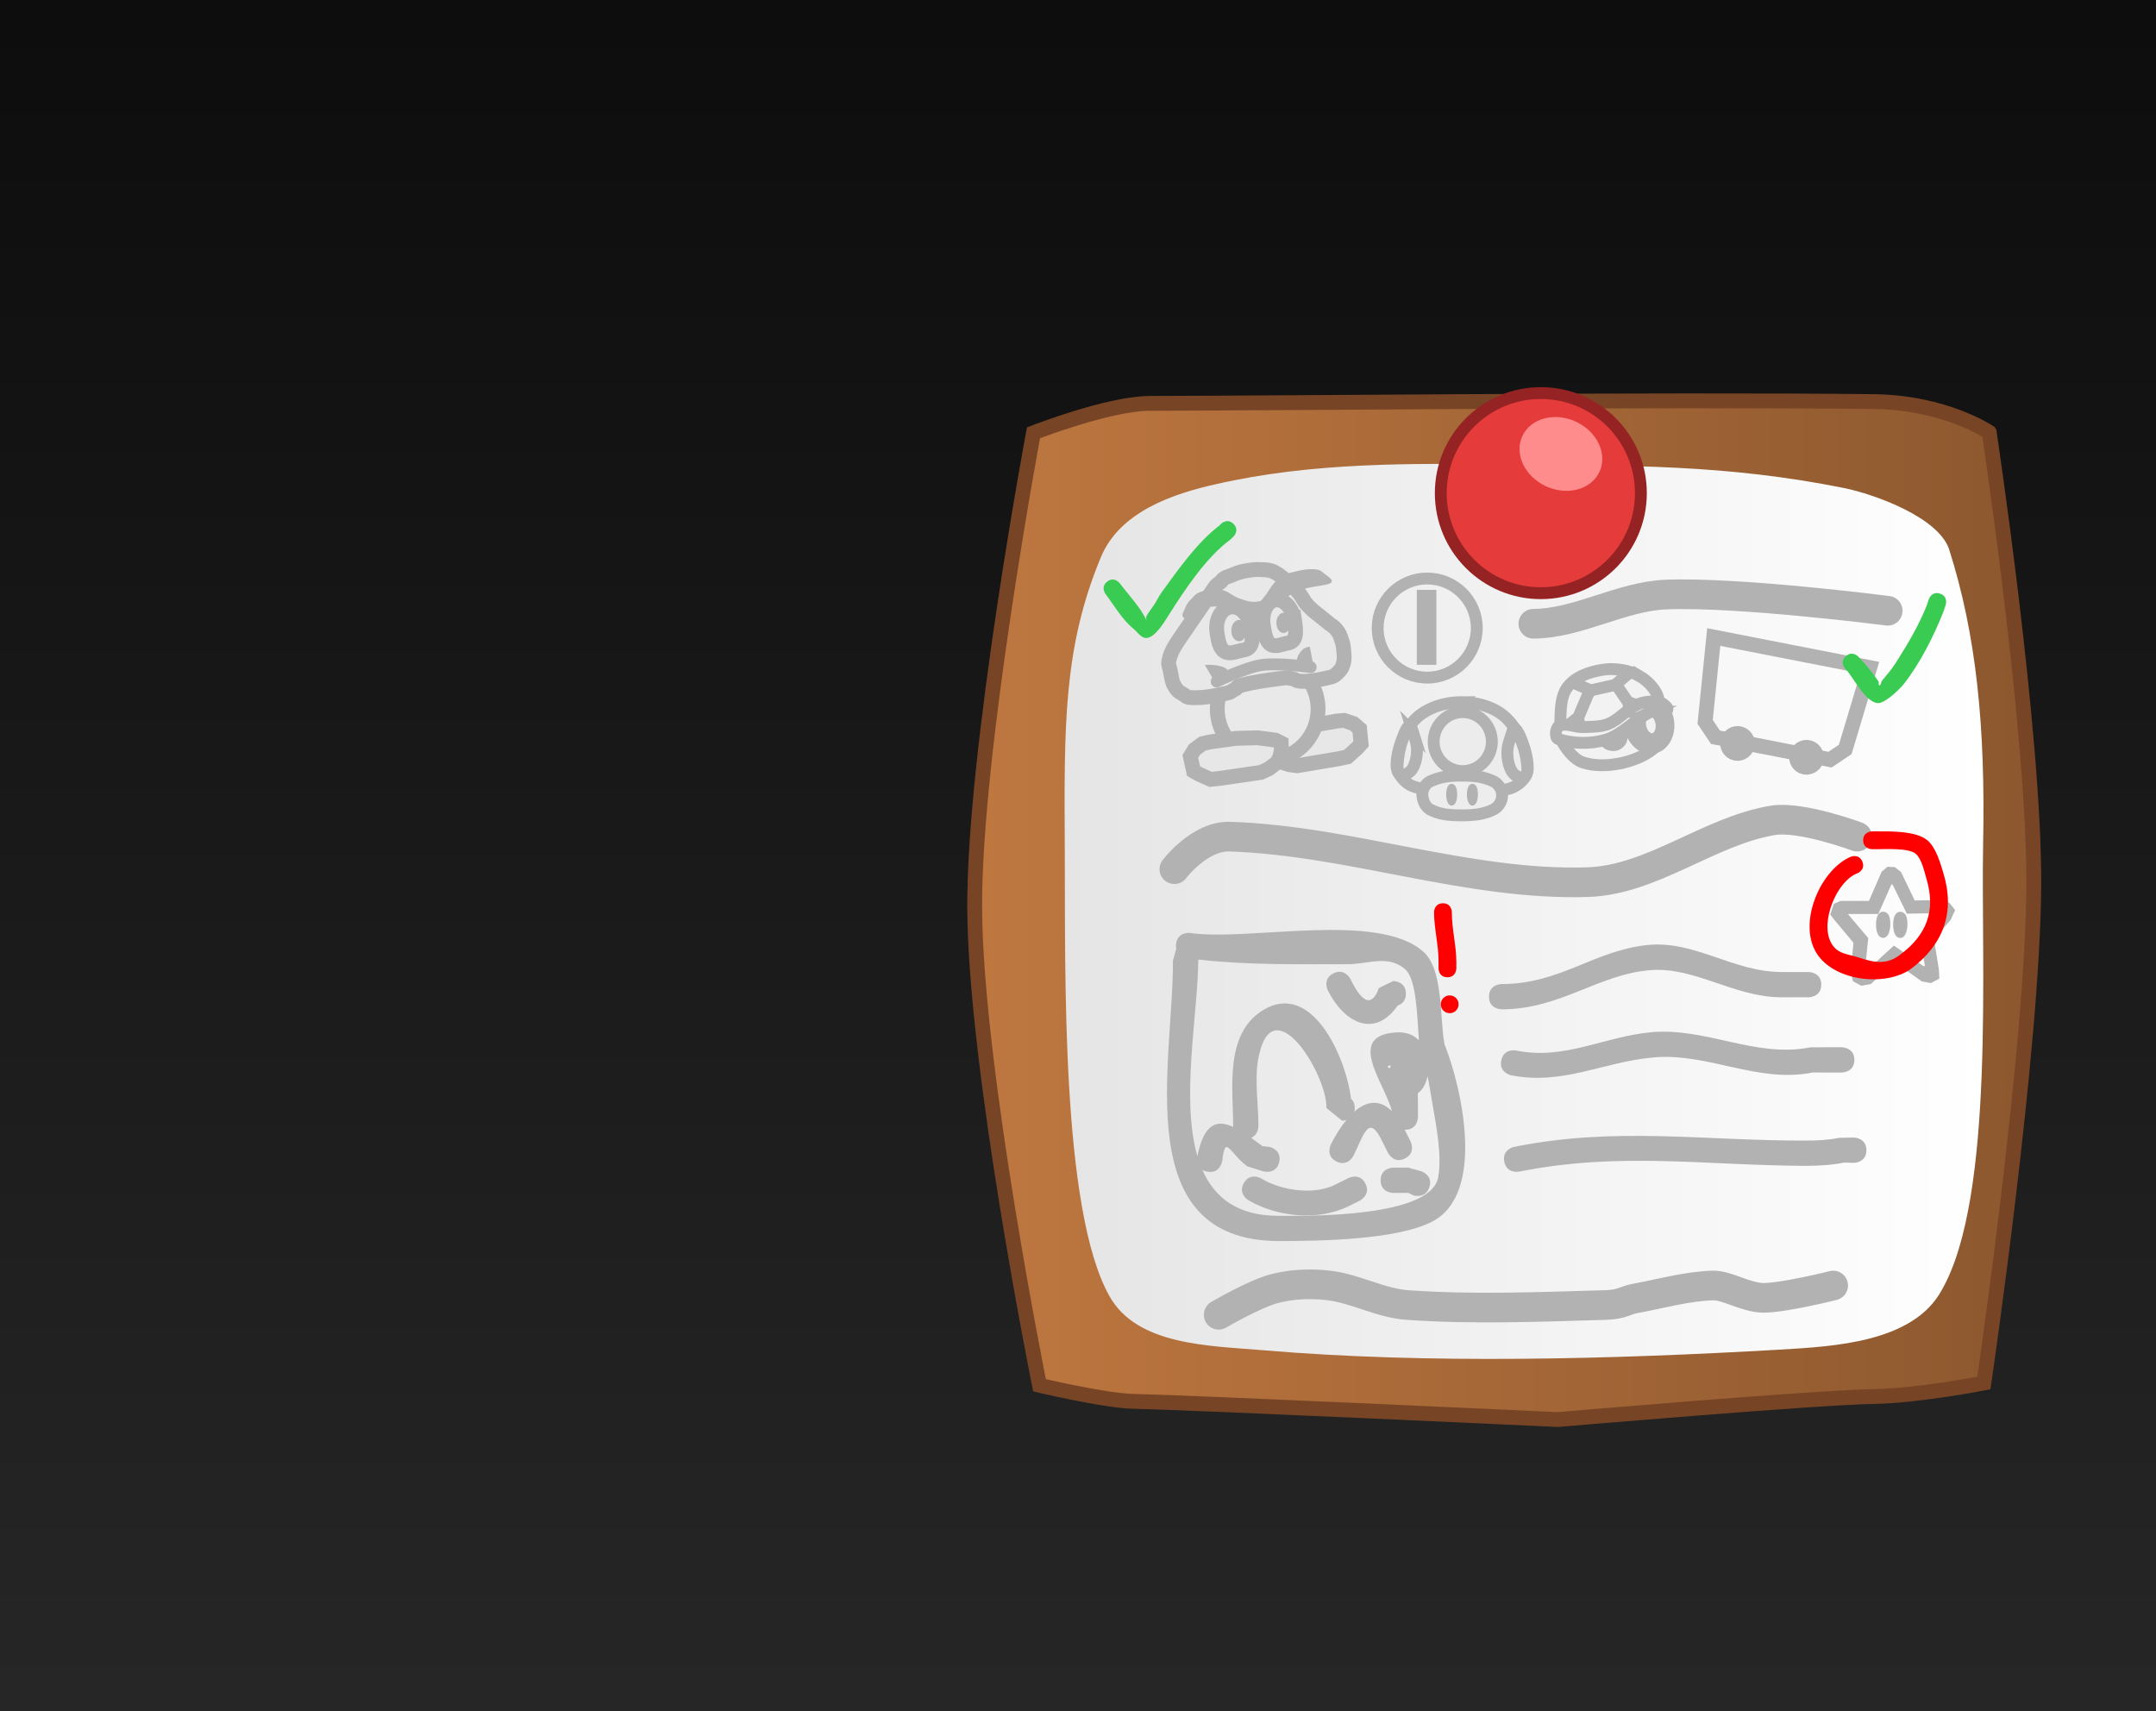 <svg version="1.1" xmlns="http://www.w3.org/2000/svg" xmlns:xlink="http://www.w3.org/1999/xlink" width="363.514" height="288.506" viewBox="0,0,363.514,288.506"><rect x="0" y="0" width="363.514" height="288.506" fill="#333333" stroke="none"/><defs><linearGradient x1="27.912" y1="24.127" x2="27.912" y2="312.634" gradientUnits="userSpaceOnUse" id="color-1"><stop offset="0" stop-color="#000000" stop-opacity="0.749"/><stop offset="1" stop-color="#000000" stop-opacity="0.251"/></linearGradient><linearGradient x1="588.989" y1="115.045" x2="600.173" y2="115.045" gradientUnits="userSpaceOnUse" id="color-2"><stop offset="0" stop-color="#afafaf"/><stop offset="1" stop-color="#e5e5e5"/></linearGradient><linearGradient x1="587.803" y1="124.788" x2="594.073" y2="124.788" gradientUnits="userSpaceOnUse" id="color-3"><stop offset="0" stop-color="#afafaf"/><stop offset="1" stop-color="#e5e5e5"/></linearGradient><linearGradient x1="595.259" y1="124.619" x2="602.037" y2="124.619" gradientUnits="userSpaceOnUse" id="color-4"><stop offset="0" stop-color="#afafaf"/><stop offset="1" stop-color="#e5e5e5"/></linearGradient><linearGradient x1="5.234" y1="178.049" x2="198.527" y2="178.049" gradientUnits="userSpaceOnUse" id="color-5"><stop offset="0" stop-color="#c07840"/><stop offset="1" stop-color="#8a562e"/></linearGradient><linearGradient x1="25.582" y1="165.932" x2="180.527" y2="165.932" gradientUnits="userSpaceOnUse" id="color-6"><stop offset="0" stop-color="#e5e5e5"/><stop offset="1" stop-color="#ffffff"/></linearGradient></defs><g transform="translate(153.845,-24.127)"><g data-paper-data="{&quot;isPaintingLayer&quot;:true}" fill-rule="nonzero" stroke-linejoin="miter" stroke-miterlimit="10" stroke-dasharray="" stroke-dashoffset="0" style="mix-blend-mode: normal"><path d="M-153.845,312.634v-288.506h363.514v288.506z" fill="url(#color-1)" stroke="#238c39" stroke-width="0" stroke-linecap="butt"/><g stroke="none" stroke-width="1"><path d="" fill="#ffffff" stroke-linecap="butt"/><path d="" fill="#b86b00" stroke-linecap="round"/><path d="" fill="#666666" stroke-linecap="butt"/><path d="" fill="url(#color-2)" stroke-linecap="butt"/><path d="" fill="url(#color-3)" stroke-linecap="butt"/><path d="" fill="url(#color-4)" stroke-linecap="butt"/></g><g><path d="" data-paper-data="{&quot;origPos&quot;:null}" fill="#ffffff" stroke="none" stroke-width="1" stroke-linecap="butt"/><path d="" data-paper-data="{&quot;origPos&quot;:null}" fill="#ffffff" stroke="none" stroke-width="1" stroke-linecap="butt"/><path d="" data-paper-data="{&quot;origPos&quot;:null}" fill="#ffffff" stroke="none" stroke-width="1" stroke-linecap="butt"/><path d="" data-paper-data="{&quot;origPos&quot;:null}" fill="none" stroke="#457ddb" stroke-width="2" stroke-linecap="round"/><path d="" data-paper-data="{&quot;origPos&quot;:null}" fill="none" stroke="#457ddb" stroke-width="2" stroke-linecap="round"/></g><g><path d="M181.545,97.021c0,0 7.661,50.902 7.517,76.406c-0.156,27.737 -8.42,83.882 -8.42,83.882c0,0 -11.108,2.169 -18.609,2.28c-9.542,0.141 -53.236,3.883 -53.236,3.883c0,0 -60.922,-2.839 -71.639,-3.075c-4.75,-0.105 -15.735,-2.706 -15.735,-2.706c0,0 -10.758,-53.213 -10.929,-80.302c-0.167,-26.425 9.914,-80.287 9.914,-80.287c0,0 12.663,-4.96 19.674,-4.964c17.172,-0.009 85.995,-0.703 121.93,-0.301c12.148,0.136 19.532,5.183 19.532,5.183z" fill="url(#color-5)" stroke="#774525" stroke-width="2.5" stroke-linecap="round"/><path d="M100.534,102.428c20.394,0.244 36.499,-0.037 56.587,3.993c4.973,1.02 15.685,4.828 17.629,10.21c4.656,14.538 6.166,30.141 5.77,49.764c-0.396,19.622 2.04,59.375 -6.927,75.161c-4.776,8.927 -18.151,9.583 -27.428,10.131c-28.34,1.63 -59.284,2.448 -86.934,0.106c-9.17,-0.778 -21.39,-0.79 -26.036,-9.165c-8.179,-14.619 -7.403,-54.526 -7.51,-75.226c-0.107,-20.7 -0.3,-33.958 6.08,-49.317c3.183,-7.716 12.227,-10.718 19.394,-12.318c16.265,-3.728 33.038,-3.532 49.375,-3.339z" data-paper-data="{&quot;index&quot;:null}" fill="url(#color-6)" stroke="#666666" stroke-width="0" stroke-linecap="round"/><path d="M104.685,129.298c7.661,-0.061 14.819,-4.653 22.476,-4.933c12.437,-0.456 37.277,2.741 37.277,2.741" fill="none" stroke="#b2b2b2" stroke-width="5" stroke-linecap="round"/><path d="M159.278,165.191c0,0 -9.488,-3.545 -14.253,-2.741c-10.815,1.824 -20.283,10.086 -31.247,10.415c-20.232,0.605 -40.068,-7.037 -60.301,-7.675c-5.059,-0.16 -9.319,5.482 -9.319,5.482" fill="none" stroke="#b2b2b2" stroke-width="5" stroke-linecap="round"/><path d="M51.633,245.805c0,0 6.004,-3.508 9.319,-4.386c3.004,-0.796 6.234,-0.925 9.319,-0.548c4.482,0.546 8.653,2.971 13.157,3.289c11.109,0.785 22.309,0.318 33.439,0c2.783,-0.079 3.278,-0.796 4.934,-1.096c4.37,-0.794 8.72,-2.07 13.156,-2.193c2.469,-0.048 5.405,2.02 8.552,2.083c3.732,-0.057 11.731,-2.083 11.731,-2.083" fill="none" stroke="#b2b2b2" stroke-width="5" stroke-linecap="round"/><path d="M85.208,208.442c0.037,1.532 0.021,3.517 0.021,4.032c0,0 0,2.131 -2.131,2.131c-0.035,0 -0.07,-0.001 -0.105,-0.002l0.996,1.992c0,0 0.953,1.906 -0.953,2.86c-1.906,0.953 -2.86,-0.953 -2.86,-0.953l-1.015,-2.03c-2.244,-4.652 -3.087,-0.954 -4.814,2.537c0,0 -0.953,1.906 -2.86,0.953c-1.906,-0.953 -0.953,-2.86 -0.953,-2.86c0.771,-1.53 1.662,-2.972 2.631,-4.148c-0.398,0.128 -0.724,0.128 -0.724,0.128l-2.639,-2.131c0.105,-5.808 -9.283,-20.868 -11.526,-8.137c-0.608,3.449 0.057,7.661 0.057,11.182c0,0 -0,1.479 -1.232,1.973c0.617,0.438 1.253,0.912 1.902,1.397l1.268,0.145c0,0 2.068,0.517 1.551,2.585c-0.517,2.068 -2.585,1.551 -2.585,1.551l-2.792,-0.87c-3.101,-2.335 -3.654,-5.494 -4.231,-0.847c0,0 -0.35,2.102 -2.453,1.752c-0.365,-0.061 -0.656,-0.175 -0.888,-0.321c2.042,4.681 5.912,7.781 12.911,7.759c4.993,0.022 25.602,0.3 26.852,-6.478c0.704,-3.818 -0.412,-9.105 -1.043,-12.862c-0.247,-1.468 -0.457,-2.851 -0.744,-4.212c-0.256,1.256 -0.823,2.33 -1.641,2.874zM81.742,198.191c1.604,-0.073 2.804,0.466 3.65,1.334c-0.306,-3.796 -0.348,-10.262 -2.32,-11.975c-2.884,-2.505 -6.221,-0.856 -9.616,-0.856c-8.159,0 -16.981,0.174 -25.193,-0.779l-0.08,0.17c-0.034,8.895 -2.963,23.302 -0.139,32.968c1.12,-5.535 3.276,-6.183 6.033,-4.924c-0.007,-0.083 -0.007,-0.132 -0.007,-0.132c0,-6.301 -1.497,-15.579 5.055,-19.565c8.22,-5.001 13.955,7.903 14.826,14.955c0.35,0.315 0.622,0.804 0.622,1.565c0,0.224 -0.023,0.424 -0.065,0.603c1.984,-1.738 4.191,-2.191 6.327,-0.079c-1.073,-4.53 -8.052,-12.879 0.908,-13.285zM80.535,204.26l0.093,-0.533c-0.06,0.013 -0.121,0.026 -0.182,0.042c-0.526,0.132 -0.385,0.29 0.09,0.491zM44.471,184.125c-0.056,-0.251 -0.07,-0.542 -0.022,-0.879c0.301,-2.11 2.411,-1.809 2.411,-1.809c9.9,1.43 31.647,-3.707 39.308,3.183c3.398,3.056 2.719,11.391 3.54,15.574c2.93,7.351 6.975,25.19 -2.052,29.891c-6.013,3.131 -19.1,3.272 -25.872,3.297c-25.377,-0.068 -17.786,-30.021 -17.863,-47.297z" fill="#b2b2b2" stroke="none" stroke-width="0.5" stroke-linecap="butt"/><path d="M83.199,191.668c0,1.282 -0.771,1.793 -1.385,1.996c-3.897,5.623 -9.054,2.901 -11.787,-2.566c0,0 -0.953,-1.906 0.953,-2.86c1.906,-0.953 2.86,0.953 2.86,0.953c1.021,2.043 3.163,6.011 4.814,1.522l2.414,-1.178c0,0 2.131,0 2.131,2.131z" fill="#b2b2b2" stroke="none" stroke-width="0.5" stroke-linecap="butt"/><path d="M76.377,223.701c0.953,1.906 -0.953,2.86 -0.953,2.86l-2.03,1.015c-5.139,2.438 -11.942,1.74 -16.767,-1.094c0,0 -1.828,-1.097 -0.731,-2.924c1.097,-1.828 2.924,-0.731 2.924,-0.731c3.374,2.08 9.076,2.878 12.667,0.936l2.03,-1.015c0,0 1.906,-0.953 2.86,0.953z" fill="#b2b2b2" stroke="none" stroke-width="0.5" stroke-linecap="butt"/><path d="M87.15,224.313c-0.674,2.022 -2.696,1.348 -2.696,1.348l-0.848,-0.398c-0.846,0 -1.692,0 -2.537,0c0,0 -2.131,0 -2.131,-2.131c0,-2.131 2.131,-2.131 2.131,-2.131c0.846,0 1.692,0 2.537,0l2.196,0.617c0,0 2.022,0.674 1.348,2.696z" fill="#b2b2b2" stroke="none" stroke-width="0.5" stroke-linecap="butt"/><path d="M153.232,190.145c0,2.131 -2.131,2.131 -2.131,2.131c-0.846,0 -3.722,0 -4.567,0c-7.985,0 -14.646,-5.189 -22.153,-4.575c-8.783,0.719 -15.164,6.605 -25.042,6.605c0,0 -2.131,0 -2.131,-2.131c0,-2.131 2.131,-2.131 2.131,-2.131c9.923,0 15.623,-5.701 24.691,-6.59c7.909,-0.775 14.387,4.56 22.505,4.56c0.846,0 1.692,0 2.537,0h2.03c0,0 2.131,0 2.131,2.131z" fill="#b2b2b2" stroke="none" stroke-width="0.5" stroke-linecap="butt"/><path d="M158.814,202.832c0,2.131 -2.131,2.131 -2.131,2.131h-2.537c-0.776,-0.003 -1.552,-0.007 -2.327,-0.01c-9.393,1.879 -17.602,-3.373 -26.931,-2.534c-8.454,0.76 -15.203,4.724 -23.938,3.011c0,0 -2.09,-0.418 -1.672,-2.508c0.418,-2.09 2.508,-1.672 2.508,-1.672c8.158,1.669 14.796,-2.349 22.75,-3.079c9.311,-0.855 17.614,4.39 26.862,2.541c0.916,-0.003 1.832,-0.007 2.747,-0.01h2.537c0,0 2.131,0 2.131,2.131z" fill="#b2b2b2" stroke="none" stroke-width="0.5" stroke-linecap="butt"/><path d="M160.844,218.057c0,2.131 -2.131,2.131 -2.131,2.131l-1.612,-0.041c-2.136,0.419 -4.331,0.543 -6.508,0.549c-16.937,-0.062 -31.361,-2.414 -48.3,0.974c0,0 -2.09,0.418 -2.508,-1.672c-0.418,-2.09 1.672,-2.508 1.672,-2.508c17.24,-3.448 31.959,-1.002 49.136,-1.056c1.897,0.006 3.813,-0.086 5.672,-0.466l2.448,-0.041c0,0 2.131,0 2.131,2.131z" fill="#b2b2b2" stroke="none" stroke-width="0.5" stroke-linecap="butt"/><path d="M89.078,107.273c0,-9.317 7.553,-16.87 16.87,-16.87c9.317,0 16.87,7.553 16.87,16.87c0,9.317 -7.553,16.87 -16.87,16.87c-9.317,0 -16.87,-7.553 -16.87,-16.87z" fill="#e63b3b" stroke="#962323" stroke-width="2" stroke-linecap="butt"/><g data-paper-data="{&quot;origRot&quot;:0}"><g fill="none" stroke="none" stroke-width="1" stroke-linecap="butt" font-family="sans-serif" font-weight="normal" font-size="12" text-anchor="start"/><g><path d="M60.123,149.578l0.761,-0.76l2.754,-1.313l3.518,-1.033l4.36,-0.766l1.261,-0.118l1.606,0.547l1.018,0.88l0.237,2.523l-0.682,0.747l-1.611,1.454l-1.393,0.299l-7.092,1.196l-1.389,-0.182l-1.606,-0.547l-0.747,-0.682l-0.653,-1.097z" data-paper-data="{&quot;origPos&quot;:null,&quot;index&quot;:null}" fill="#e7e7e7" stroke="#b2b2b2" stroke-width="2.5" stroke-linecap="round"/><path d="M68.283,142.334c0.738,4.689 -2.422,9.081 -7.057,9.811c-4.635,0.729 -8.991,-2.481 -9.728,-7.17c-0.738,-4.689 2.422,-9.081 7.057,-9.811c4.635,-0.729 8.991,2.481 9.728,7.17z" data-paper-data="{&quot;origPos&quot;:null}" fill="#e9e9e9" stroke="#b2b2b2" stroke-width="2.5" stroke-linecap="butt"/><path d="M62.205,150.611l-0.284,1.245l-0.502,0.879l-1.361,1.014l-1.266,0.599l-7.117,1.04l-1.418,0.143l-1.98,-0.889l-0.879,-0.502l-0.549,-2.474l0.699,-1.15l1.361,-1.014l1.237,-0.275l4.384,-0.61l3.665,-0.097l3.024,0.404l0.957,0.489z" data-paper-data="{&quot;origPos&quot;:null}" fill="#e7e7e7" stroke="#b2b2b2" stroke-width="2.5" stroke-linecap="round"/><g><path d="M59.337,120.194c0.925,0.044 1.292,0.193 1.705,0.412c0.413,0.219 0.713,0.396 1.114,0.725c0.401,0.329 1.728,1.351 2.674,2.379c0.946,1.028 1.038,1.689 1.909,2.6c0.871,0.911 1.824,1.545 2.998,2.528c1.174,0.984 1.164,0.758 1.725,1.429c0.561,0.671 0.611,0.973 0.862,1.664c0.251,0.691 0.316,1.047 0.374,1.741c0.058,0.694 0.198,1.437 -0.037,2.306c-0.236,0.869 -0.487,1.122 -1.038,1.663c-0.551,0.541 -0.789,0.57 -1.387,0.718c-0.598,0.149 -2.48,0.597 -4.099,0.645c-1.619,0.048 -1.305,-0.305 -2.172,-0.458c-0.867,-0.153 -0.682,-0.175 -1.12,-0.124c-0.437,0.051 -3.96,0.448 -6.441,1.013c-2.481,0.566 -1.217,0.518 -2.055,0.923c-0.838,0.405 -0.571,0.462 -1.012,0.559c-0.441,0.097 -3.247,0.822 -5.367,0.844c-2.12,0.022 -1.566,-0.186 -2.398,-0.623c-0.832,-0.436 -0.987,-0.679 -1.417,-1.377c-0.43,-0.698 -0.477,-1.624 -0.723,-2.686c-0.246,-1.062 -0.279,-0.829 -0.215,-1.366c0.064,-0.537 0.264,-1.195 0.602,-1.895c0.338,-0.7 0.839,-1.44 1.434,-2.326c0.595,-0.886 3.533,-5.12 5.777,-8.409c0.311,-0.455 0.935,-0.753 1.084,-0.993c0.149,-0.24 0.482,-0.576 1.141,-0.757c0.667,-0.184 1.334,-0.684 3.046,-0.979c1.712,-0.295 2.11,-0.201 3.035,-0.158z" data-paper-data="{&quot;origPos&quot;:null}" fill="#e8e8e8" stroke="#b2b2b2" stroke-width="2.5" stroke-linecap="butt"/><path d="M55.792,133.732c-1.052,0.166 -2.274,0.802 -3.162,0.244c-0.888,-0.559 -1.085,-1.908 -1.28,-3.145c-0.339,-2.156 0.675,-4.106 2.264,-4.356c1.59,-0.25 3.154,1.295 3.493,3.451c0.339,2.156 0.274,3.557 -1.316,3.807z" data-paper-data="{&quot;origPos&quot;:null}" fill="none" stroke="#b2b2b2" stroke-width="2.5" stroke-linecap="butt"/><path d="M64.427,128.774c0.339,2.156 0.298,3.553 -1.158,3.782c-0.963,0.152 -2.076,0.771 -2.898,0.202c-0.822,-0.569 -1.02,-1.918 -1.215,-3.155c-0.339,-2.156 0.566,-4.089 2.021,-4.318c1.455,-0.229 2.91,1.333 3.249,3.489c0.339,2.156 -0.339,-2.156 0,0z" data-paper-data="{&quot;origPos&quot;:null}" fill="none" stroke="#b2b2b2" stroke-width="2.5" stroke-linecap="butt"/><path d="M55.773,128.435c-0.585,-0.334 -0.776,-1.288 -1.576,-1.752c-0.799,-0.464 -1.167,-0.251 -1.946,-0.294c-0.779,-0.043 -1.398,-0.007 -2.291,0.06c-0.892,0.067 -0.843,0.078 -1.366,0.215c-0.523,0.137 -0.972,0.224 -1.515,0.538c-0.543,0.315 -0.779,1.506 -1.326,1.109c-0.546,-0.398 0.01,-1.128 0.309,-1.849c0.3,-0.721 0.581,-0.949 1.069,-1.468c0.488,-0.52 0.668,-0.756 1.243,-0.996c0.575,-0.24 1.342,-0.394 2.229,-0.451c0.887,-0.056 1.271,-0.067 2.029,0.181c0.757,0.248 1.461,0.947 2.506,1.306c1.044,0.359 1.742,0.645 2.886,0.546c1.144,-0.099 0.893,-0.42 1.356,-0.913c0.463,-0.493 0.949,-1.531 1.727,-2.372c0.778,-0.841 0.875,-0.765 1.521,-1.139c0.646,-0.374 0.779,-0.389 1.32,-0.508c0.541,-0.119 2.126,-0.61 3.513,-0.553c1.387,0.057 1.333,0.26 2.023,0.782c0.69,0.522 1.634,1.104 1.042,1.536c-0.593,0.432 -2.792,0.504 -4.541,1.014c-1.749,0.51 -1.337,0.51 -2.152,0.939c-0.816,0.429 -1.402,0.722 -2.189,1.344c-0.786,0.622 -0.749,0.88 -1.28,1.401c-0.53,0.521 -0.62,0.715 -1.146,0.98c-0.526,0.266 -1.029,0.402 -1.726,0.472c-0.697,0.069 -1.136,0.204 -1.72,-0.129z" data-paper-data="{&quot;origPos&quot;:null}" fill="#b2b2b2" stroke="none" stroke-width="0" stroke-linecap="round"/><g data-paper-data="{&quot;origPos&quot;:null}" fill="none" stroke="none" stroke-width="2.5" stroke-linecap="butt"><path d="M57.345,127.855c-0.568,-0.609 -1.022,-1.989 -0.491,-3.123c0.53,-1.134 1.471,-1.015 2.108,-0.332c0.636,0.683 1.023,1.986 0.491,3.123c-0.532,1.137 -1.54,0.941 -2.108,0.332z" data-paper-data="{&quot;origPos&quot;:null}"/></g><path d="M51.016,139.18l-1.713,-2.931c0,0 0.63,-0.051 1.042,-0.034c0.409,0.017 1.059,0.121 1.059,0.121c0,0 0.741,0.127 1.239,0.358c0.214,0.099 0.585,0.489 0.585,0.489l0.648,0.712z" fill="#b2b2b2" stroke="none" stroke-width="0" stroke-linecap="round"/><path d="M64.997,134.733c0,0 0.222,-0.401 0.373,-0.607c0.17,-0.233 0.448,-0.52 0.448,-0.52c0,0 0.343,-0.226 0.62,-0.328c0.183,-0.068 0.559,-0.107 0.559,-0.107l0.715,3.754l-3.215,-0.617c0,0 0.124,-0.39 0.237,-0.748c0.082,-0.257 0.263,-0.828 0.263,-0.828z" fill="#b2b2b2" stroke="none" stroke-width="0" stroke-linecap="round"/></g></g></g><g data-paper-data="{&quot;origPos&quot;:null,&quot;origRot&quot;:0}" fill="none" stroke="#b2b2b2" stroke-width="2.5"><path d="M135.102,131.536l26.309,5.147l-4.138,13.801l-2.566,1.726l-19.317,-3.779l-1.74,-2.587z" data-paper-data="{&quot;origPos&quot;:null}" stroke-linecap="round"/><path d="M151.061,150.163c0.455,0.089 0.831,0.354 1.071,0.711c0.24,0.357 0.344,0.805 0.255,1.26c-0.089,0.455 -0.354,0.831 -0.711,1.071c-0.357,0.24 -0.805,0.344 -1.26,0.255c-0.455,-0.089 -0.831,-0.354 -1.071,-0.711c-0.24,-0.357 -0.344,-0.805 -0.255,-1.26c0.089,-0.455 0.354,-0.831 0.711,-1.071c0.357,-0.24 0.805,-0.344 1.26,-0.255z" data-paper-data="{&quot;origPos&quot;:null}" stroke-linecap="butt"/><path d="M139.43,147.828c0.455,0.089 0.831,0.354 1.071,0.711c0.24,0.357 0.344,0.805 0.255,1.26c-0.089,0.455 -0.354,0.831 -0.711,1.071c-0.357,0.24 -0.805,0.344 -1.26,0.255c-0.455,-0.089 -0.831,-0.354 -1.071,-0.711c-0.24,-0.357 -0.344,-0.805 -0.255,-1.26c0.089,-0.455 0.354,-0.831 0.711,-1.071c0.357,-0.24 0.805,-0.344 1.26,-0.255z" data-paper-data="{&quot;origPos&quot;:null}" stroke-linecap="butt"/></g><g stroke="#b2b2b2" stroke-linecap="round"><path d="M156.202,178.568l-0.333,-0.43l0.288,-0.882l0.51,-0.226h5.258l2.308,-5.313l0.51,-0.43l0.51,0.023l0.621,0.475l2.485,5.177l5.325,-0.09l0.533,0.317l0.422,0.52l-0.422,0.927l-3.04,3.595l0.887,5.449l0.044,0.859l-0.555,0.294l-0.976,-0.181l-5.103,-3.617l-4.349,4.07l-0.976,0.181l-0.71,-0.384l-0.244,-1.063l0.51,-5.064z" data-paper-data="{&quot;origPos&quot;:null}" fill="none" stroke-width="2"/><path d="M157.235,178.832l-0.298,-0.378l0.258,-0.775l0.457,-0.199h4.709l2.066,-4.669l0.457,-0.378l0.457,0.02l0.556,0.417l2.225,4.55l4.769,-0.079l0.477,0.278l0.378,0.457l-0.378,0.815l-2.722,3.159l0.795,4.789l0.04,0.755l-0.497,0.258l-0.874,-0.159l-4.57,-3.179l-3.894,3.577l-0.874,0.159l-0.636,-0.338l-0.219,-0.934l0.457,-4.451z" data-paper-data="{&quot;origPos&quot;:null}" fill="none" stroke-width="1.5"/><g data-paper-data="{&quot;origPos&quot;:null}" fill="#b2b2b2" stroke-width="1"><path d="M166.552,178.35c0.219,-0.008 0.437,0.173 0.529,0.396c0.167,0.406 0.185,0.89 0.172,1.342c-0.009,0.417 -0.075,0.848 -0.234,1.221c-0.091,0.219 -0.256,0.472 -0.468,0.47c-0.204,-0.002 -0.378,-0.16 -0.49,-0.443c-0.143,-0.359 -0.211,-0.789 -0.211,-1.295c0,-0.505 0.052,-0.919 0.211,-1.295c0.104,-0.248 0.304,-0.405 0.49,-0.396z"/></g><g data-paper-data="{&quot;origPos&quot;:null}" fill="#b2b2b2" stroke-width="1"><path d="M163.667,178.334c0.219,-0.008 0.437,0.173 0.529,0.396c0.167,0.406 0.185,0.89 0.172,1.342c-0.009,0.417 -0.075,0.848 -0.234,1.221c-0.091,0.219 -0.256,0.472 -0.468,0.47c-0.204,-0.002 -0.378,-0.16 -0.49,-0.443c-0.143,-0.359 -0.211,-0.789 -0.211,-1.295c0,-0.505 0.052,-0.919 0.211,-1.295c0.104,-0.248 0.304,-0.405 0.49,-0.396z"/></g></g><path d="M54.138,112.462c1.062,1.062 0,2.125 0,2.125l-0.54,0.518c-4.062,2.99 -7.542,8.259 -10.239,12.482c-0.599,0.938 -2.358,4.07 -3.921,4.108c-0.902,0.022 -1.501,-1.005 -2.199,-1.577c-1.887,-1.545 -3.234,-3.908 -4.686,-5.843c0,0 -0.901,-1.202 0.3,-2.103c1.202,-0.901 2.103,0.3 2.103,0.3c1.478,1.971 3.536,4.1 4.481,6.218c0.08,0.179 -0.114,-0.412 -0.025,-0.587c0.386,-0.757 0.953,-1.407 1.408,-2.124c0.408,-0.644 0.732,-1.344 1.181,-1.961c2.818,-3.877 5.979,-8.414 9.794,-11.318l0.218,-0.239c0,0 1.062,-1.062 2.125,0z" fill="#3acb52" stroke="none" stroke-width="0.5" stroke-linecap="butt"/><path d="M160.298,165.803c0,-1.502 1.502,-1.502 1.502,-1.502h0.758c2.337,0 6.56,-0.106 8.517,1.467c1.504,1.209 2.26,3.965 2.773,5.669c1.961,6.509 -0.017,11.925 -5.463,16.025c-4.367,3.184 -13.636,2.099 -16.275,-3.208c-2.61,-5.248 1.202,-13.601 6.102,-15.678c0,0 1.395,-0.558 1.953,0.837c0.558,1.395 -0.837,1.953 -0.837,1.953c-3.412,1.248 -6.299,8.045 -4.505,11.598c1.054,2.086 2.866,1.98 4.788,2.626c2.573,0.864 4.703,1.238 6.971,-0.53c4.48,-3.345 5.971,-7.459 4.386,-12.766c-0.358,-1.197 -0.789,-3.293 -1.773,-4.181c-1.17,-1.056 -5.132,-0.806 -6.637,-0.806h-0.758c0,0 -1.502,0 -1.502,-1.502z" fill="#ff0000" stroke="none" stroke-width="0.5" stroke-linecap="butt"/><path d="M173.261,124.222c1.425,0.475 0.95,1.9 0.95,1.9l-0.409,1.219c-1.652,4.122 -3.907,8.615 -6.651,12.11c-0.692,0.881 -3.151,3.244 -4.321,3.226c-2.16,-0.033 -4.218,-4.476 -5.502,-5.74c0,0 -1.062,-1.062 0,-2.125c1.062,-1.062 2.125,0 2.125,0c1.246,1.262 2.402,2.735 3.409,4.167c0.139,0.197 -0.059,0.729 0.181,0.7c0.292,-0.035 0.236,-0.548 0.425,-0.773c0.831,-0.992 1.673,-1.985 2.367,-3.078c1.953,-3.077 3.823,-6.21 5.178,-9.604l0.348,-1.054c0,0 0.475,-1.425 1.9,-0.95z" fill="#3acb52" stroke="none" stroke-width="0.5" stroke-linecap="butt"/><path d="M90.201,188.899c-1.502,0 -1.502,-1.502 -1.502,-1.502v-1.137c0.024,-2.793 -0.748,-5.512 -0.758,-8.334c0,0 0,-1.502 1.502,-1.502c1.502,0 1.502,1.502 1.502,1.502c-0.012,2.826 0.739,5.523 0.758,8.334v1.137c0,0 0,1.502 -1.502,1.502z" fill="#ff0000" stroke="none" stroke-width="0.5" stroke-linecap="butt"/><path d="M89.077,193.458c0,-0.83 0.673,-1.502 1.502,-1.502c0.83,0 1.502,0.673 1.502,1.502c0,0.83 -0.673,1.502 -1.502,1.502c-0.83,0 -1.502,-0.673 -1.502,-1.502z" fill="#ff0000" stroke="none" stroke-width="0.5" stroke-linecap="butt"/><g stroke-linecap="butt"><path d="M86.791,121.665c2.305,0 4.394,0.936 5.907,2.449c1.513,1.513 2.449,3.601 2.449,5.907c0,2.305 -0.936,4.394 -2.449,5.907c-1.513,1.513 -3.601,2.449 -5.907,2.449c-2.305,0 -4.394,-0.936 -5.907,-2.449c-1.513,-1.513 -2.449,-3.601 -2.449,-5.907c0,-2.305 0.936,-4.394 2.449,-5.907c1.513,-1.513 3.601,-2.449 5.907,-2.449z" data-paper-data="{&quot;origPos&quot;:null}" fill="none" stroke="#b2b2b2" stroke-width="2"/><path d="M85.04,123.581h3.296v12.641h-3.296z" data-paper-data="{&quot;origPos&quot;:null}" fill="#b2b2b2" stroke="none" stroke-width="0"/></g><g><path d="M92.549,142.52c2.954,0 5.801,0.96 7.569,2.675c2.354,2.284 3.417,5.549 3.569,8.56c0.069,1.42 -1.485,2.88 -2.977,3.322c-2.654,0.785 -5.572,0.222 -8.417,0.161c-2.639,-0.057 -5.48,0.379 -7.904,-0.536c-1.465,-0.553 -2.684,-2.118 -2.607,-3.501c0.156,-2.819 0.997,-5.966 3.199,-8.007c1.812,-1.679 4.615,-2.675 7.569,-2.675z" data-paper-data="{&quot;origPos&quot;:null}" fill="#ececec" stroke="#b2b2b2" stroke-width="2" stroke-linecap="round"/><path d="M92.785,144.192c1.354,0 2.58,0.557 3.469,1.458c0.888,0.901 1.438,2.144 1.438,3.517c0,1.373 -0.55,2.616 -1.438,3.517c-0.889,0.9 -2.115,1.458 -3.469,1.458c-1.354,0 -2.58,-0.557 -3.469,-1.458c-0.888,-0.901 -1.438,-2.144 -1.438,-3.517c0,-1.373 0.55,-2.616 1.438,-3.517c0.889,-0.9 2.115,-1.458 3.469,-1.458z" data-paper-data="{&quot;origPos&quot;:null}" fill="none" stroke="#b2b2b2" stroke-width="2" stroke-linecap="butt"/><path d="M102.146,147.626c0.479,1.033 0.9,2.126 1.191,3.206c0.237,0.879 0.397,1.795 0.411,2.706c0.007,0.51 -0.097,1.04 -0.37,1.457c-0.128,0.241 -0.47,0.431 -0.719,0.333c-0.644,-0.258 -1.242,-0.482 -1.669,-1.26c-0.427,-0.778 -0.692,-1.853 -0.692,-3.039c0,-1.186 0.381,-2.05 0.692,-3.039c0.117,-0.371 0.212,-0.938 0.54,-1.052c0,0 0.491,0.415 0.616,0.687z" data-paper-data="{&quot;origPos&quot;:null}" fill="none" stroke="#b2b2b2" stroke-width="2" stroke-linecap="round"/><path d="M84.374,147.533c0.31,0.99 0.692,1.853 0.692,3.039c0,1.186 -0.264,2.261 -0.692,3.039c-0.427,0.778 -1.025,1.002 -1.669,1.26c-0.248,0.098 -0.591,-0.092 -0.719,-0.333c-0.272,-0.417 -0.377,-0.948 -0.37,-1.457c0.014,-0.911 0.174,-1.827 0.411,-2.706c0.291,-1.08 0.699,-2.179 1.191,-3.206c0.123,-0.258 0.371,-0.658 0.616,-0.583c0.333,0.107 0.432,0.604 0.54,0.948z" data-paper-data="{&quot;origPos&quot;:null}" fill="none" stroke="#b2b2b2" stroke-width="2" stroke-linecap="round"/><path d="M92.63,154.893c2.085,0 3.714,0.199 5.343,0.983c0.847,0.407 1.472,1.427 1.444,2.352c0.028,0.933 -0.585,1.967 -1.444,2.388c-1.623,0.796 -3.258,0.983 -5.343,0.983c-2.085,0 -3.747,-0.132 -5.343,-0.983c-0.863,-0.46 -1.317,-1.632 -1.319,-2.604c0.002,-0.836 0.55,-1.779 1.319,-2.137c1.639,-0.765 3.258,-0.983 5.343,-0.983z" data-paper-data="{&quot;origPos&quot;:null}" fill="#ededed" stroke="#b2b2b2" stroke-width="2" stroke-linecap="butt"/><g data-paper-data="{&quot;origPos&quot;:null}" fill="#b2b2b2" stroke="none" stroke-width="0" stroke-linecap="round"><path d="M90.892,156.29c0.282,-0.009 0.552,0.163 0.681,0.423c0.2,0.403 0.272,0.842 0.272,1.381c0,0.539 -0.083,1.001 -0.272,1.381c-0.149,0.307 -0.404,0.498 -0.681,0.473c-0.255,0.025 -0.486,-0.17 -0.631,-0.473c-0.184,-0.383 -0.272,-0.842 -0.272,-1.381c0,-0.539 0.067,-0.98 0.272,-1.381c0.134,-0.265 0.391,-0.432 0.631,-0.423z" data-paper-data="{&quot;origPos&quot;:null}"/><path d="M94.389,156.29c0.282,-0.009 0.552,0.163 0.681,0.423c0.2,0.403 0.272,0.842 0.272,1.381c0,0.539 -0.083,1.001 -0.272,1.381c-0.149,0.307 -0.404,0.498 -0.681,0.473c-0.255,0.025 -0.486,-0.17 -0.631,-0.473c-0.184,-0.383 -0.272,-0.842 -0.272,-1.381c0,-0.539 0.067,-0.98 0.272,-1.381c0.134,-0.265 0.391,-0.432 0.631,-0.423z" data-paper-data="{&quot;origPos&quot;:null}"/></g></g><g data-paper-data="{&quot;origPos&quot;:null}"><path d="M123.696,143.283c1.286,0.383 2.841,1.762 3.071,3.152c0.23,1.391 -0.51,2.807 -1.892,3.973c-1.381,1.166 -3.671,2.091 -5.74,2.467c-2.053,0.373 -4.162,0.441 -6.168,-0.217c-1.238,-0.434 -2.287,-1.687 -3.087,-2.899c-0.466,-0.709 -1.07,-2.144 -0.492,-2.596c1.796,-1.401 4.17,-1.414 6.297,-2.027c1.579,-0.262 3.232,-0.133 4.803,-0.593c1.095,-0.319 1.989,-1.625 3.207,-1.261z" fill="#f2f2f2" stroke="#b2b2b2" stroke-width="2" stroke-linecap="round"/><path d="M125.988,142.91c0.7,0.638 1.226,1.593 1.411,2.713c0.185,1.119 -0.005,2.193 -0.462,3.023c-0.457,0.83 -1.181,1.417 -2.063,1.563c-0.882,0.146 -1.756,-0.176 -2.456,-0.815c-0.7,-0.638 -1.226,-1.593 -1.411,-2.713c-0.185,-1.119 0.005,-2.193 0.462,-3.023c0.457,-0.83 1.181,-1.417 2.063,-1.563c0.882,-0.146 1.756,0.176 2.456,0.815z" fill="none" stroke="#b2b2b2" stroke-width="2" stroke-linecap="butt"/><path d="M125.462,144.334c0.396,0.392 0.698,0.974 0.81,1.652c0.112,0.678 0.014,1.326 -0.235,1.825c-0.249,0.498 -0.649,0.848 -1.141,0.929c-0.492,0.081 -0.983,-0.12 -1.379,-0.512c-0.396,-0.392 -0.698,-0.974 -0.81,-1.652c-0.112,-0.678 -0.014,-1.326 0.235,-1.825c0.249,-0.498 0.649,-0.848 1.141,-0.929c0.492,-0.081 0.983,0.12 1.379,0.512z" fill="none" stroke="#b2b2b2" stroke-width="2" stroke-linecap="butt"/><path d="M119.571,146.085c0.712,0.481 0.866,1.293 0.981,2.016c0.087,0.549 -0.075,1.218 -0.443,1.694c-0.369,0.476 -0.936,0.844 -1.591,0.935c-0.702,0.097 -1.491,-0.117 -1.932,-0.46c-0.558,-0.446 -0.64,-0.924 -0.781,-1.43c-0.137,-0.493 -0.47,-1.029 -0.111,-1.495c0.404,-0.528 1.312,-0.826 2.086,-1.079c0.549,-0.179 1.381,-0.444 1.792,-0.182z" fill="#b2b2b2" stroke="none" stroke-width="0" stroke-linecap="butt"/><path d="M122.552,138.091c1.721,0.99 3.34,2.899 3.257,4.441c-0.062,1.125 -2.511,0.33 -3.68,0.89c-2.135,1.042 -3.893,3.088 -6.148,3.874c-1.879,0.655 -3.907,0.478 -5.868,0.336c-0.491,-0.036 -0.929,-0.174 -0.903,-0.754c0.102,-2.323 -0.1,-5.032 1.165,-6.809c1.37,-1.872 3.768,-2.653 5.924,-3.007c2.073,-0.34 4.532,0.039 6.253,1.03z" fill="#f2f2f2" stroke="#b2b2b2" stroke-width="2" stroke-linecap="round"/><path d="M114.218,140.454l-1.997,4.725l0.33,1.537l-0.387,-1.578l-1.894,1.526" data-paper-data="{&quot;origPos&quot;:null}" fill="none" stroke="#b2b2b2" stroke-width="2" stroke-linecap="round"/><path d="M123.035,143.365l-2.285,-0.834l0.141,1.618l-0.183,-1.561l-2.069,-3.042" data-paper-data="{&quot;origPos&quot;:null}" fill="none" stroke="#b2b2b2" stroke-width="2" stroke-linecap="round"/><path d="M124.482,144.135c-2.68,1.264 -4.818,3.9 -7.599,4.718c-2.538,0.746 -5.389,0.69 -7.952,-0.099c-0.69,-0.211 -0.512,-1.923 0.1,-2.214c1.188,-0.613 2.66,0.226 3.951,0.18c1.475,-0.052 3.065,-0.003 4.39,-0.55c1.79,-0.743 3.107,-2.467 4.876,-3.257c1.074,-0.479 2.271,-0.583 3.401,-0.462c0.613,0.058 1.186,0.511 1.585,0.975c0.129,0.151 0.052,0.524 -0.16,0.582c-0.834,0.225 -1.795,-0.251 -2.593,0.126z" fill="#f2f2f2" stroke="#b2b2b2" stroke-width="2" stroke-linecap="round"/><path d="M120.841,137.59l-2.346,2.005l-4.139,0.937l-2.891,-1.29" data-paper-data="{&quot;origPos&quot;:null}" fill="none" stroke="#b2b2b2" stroke-width="2" stroke-linecap="round"/></g></g><path d="M63.759,129.15c0,0.939 -0.537,1.7 -1.2,1.7c-0.663,0 -1.2,-0.761 -1.2,-1.7c0,-0.939 0.537,-1.7 1.2,-1.7c0.663,0 1.2,0.761 1.2,1.7z" fill="#b2b2b2" stroke="none" stroke-width="0" stroke-linecap="butt"/><path d="M56.359,130.45c0,0.994 -0.582,1.8 -1.3,1.8c-0.718,0 -1.3,-0.806 -1.3,-1.8c0,-0.994 0.582,-1.8 1.3,-1.8c0.718,0 1.3,0.806 1.3,1.8z" fill="#b2b2b2" stroke="none" stroke-width="0" stroke-linecap="butt"/><path d="M51.288,139.036c0,0 4.664,-2.31 7.467,-2.758c2.862,-0.457 8.39,0.329 8.39,0.329" fill="none" stroke="#b2b2b2" stroke-width="2" stroke-linecap="round"/><path d="M115.843,103.664c-1.386,3.01 -5.424,4.108 -9.019,2.452c-3.595,-1.656 -5.386,-5.438 -4,-8.448c1.386,-3.01 5.424,-4.108 9.019,-2.452c3.595,1.656 5.386,5.438 4,8.448z" fill="#ff8c8c" stroke="none" stroke-width="0" stroke-linecap="butt"/></g></g></svg><!--rotationCenter:473.844595:155.87259500000002-->